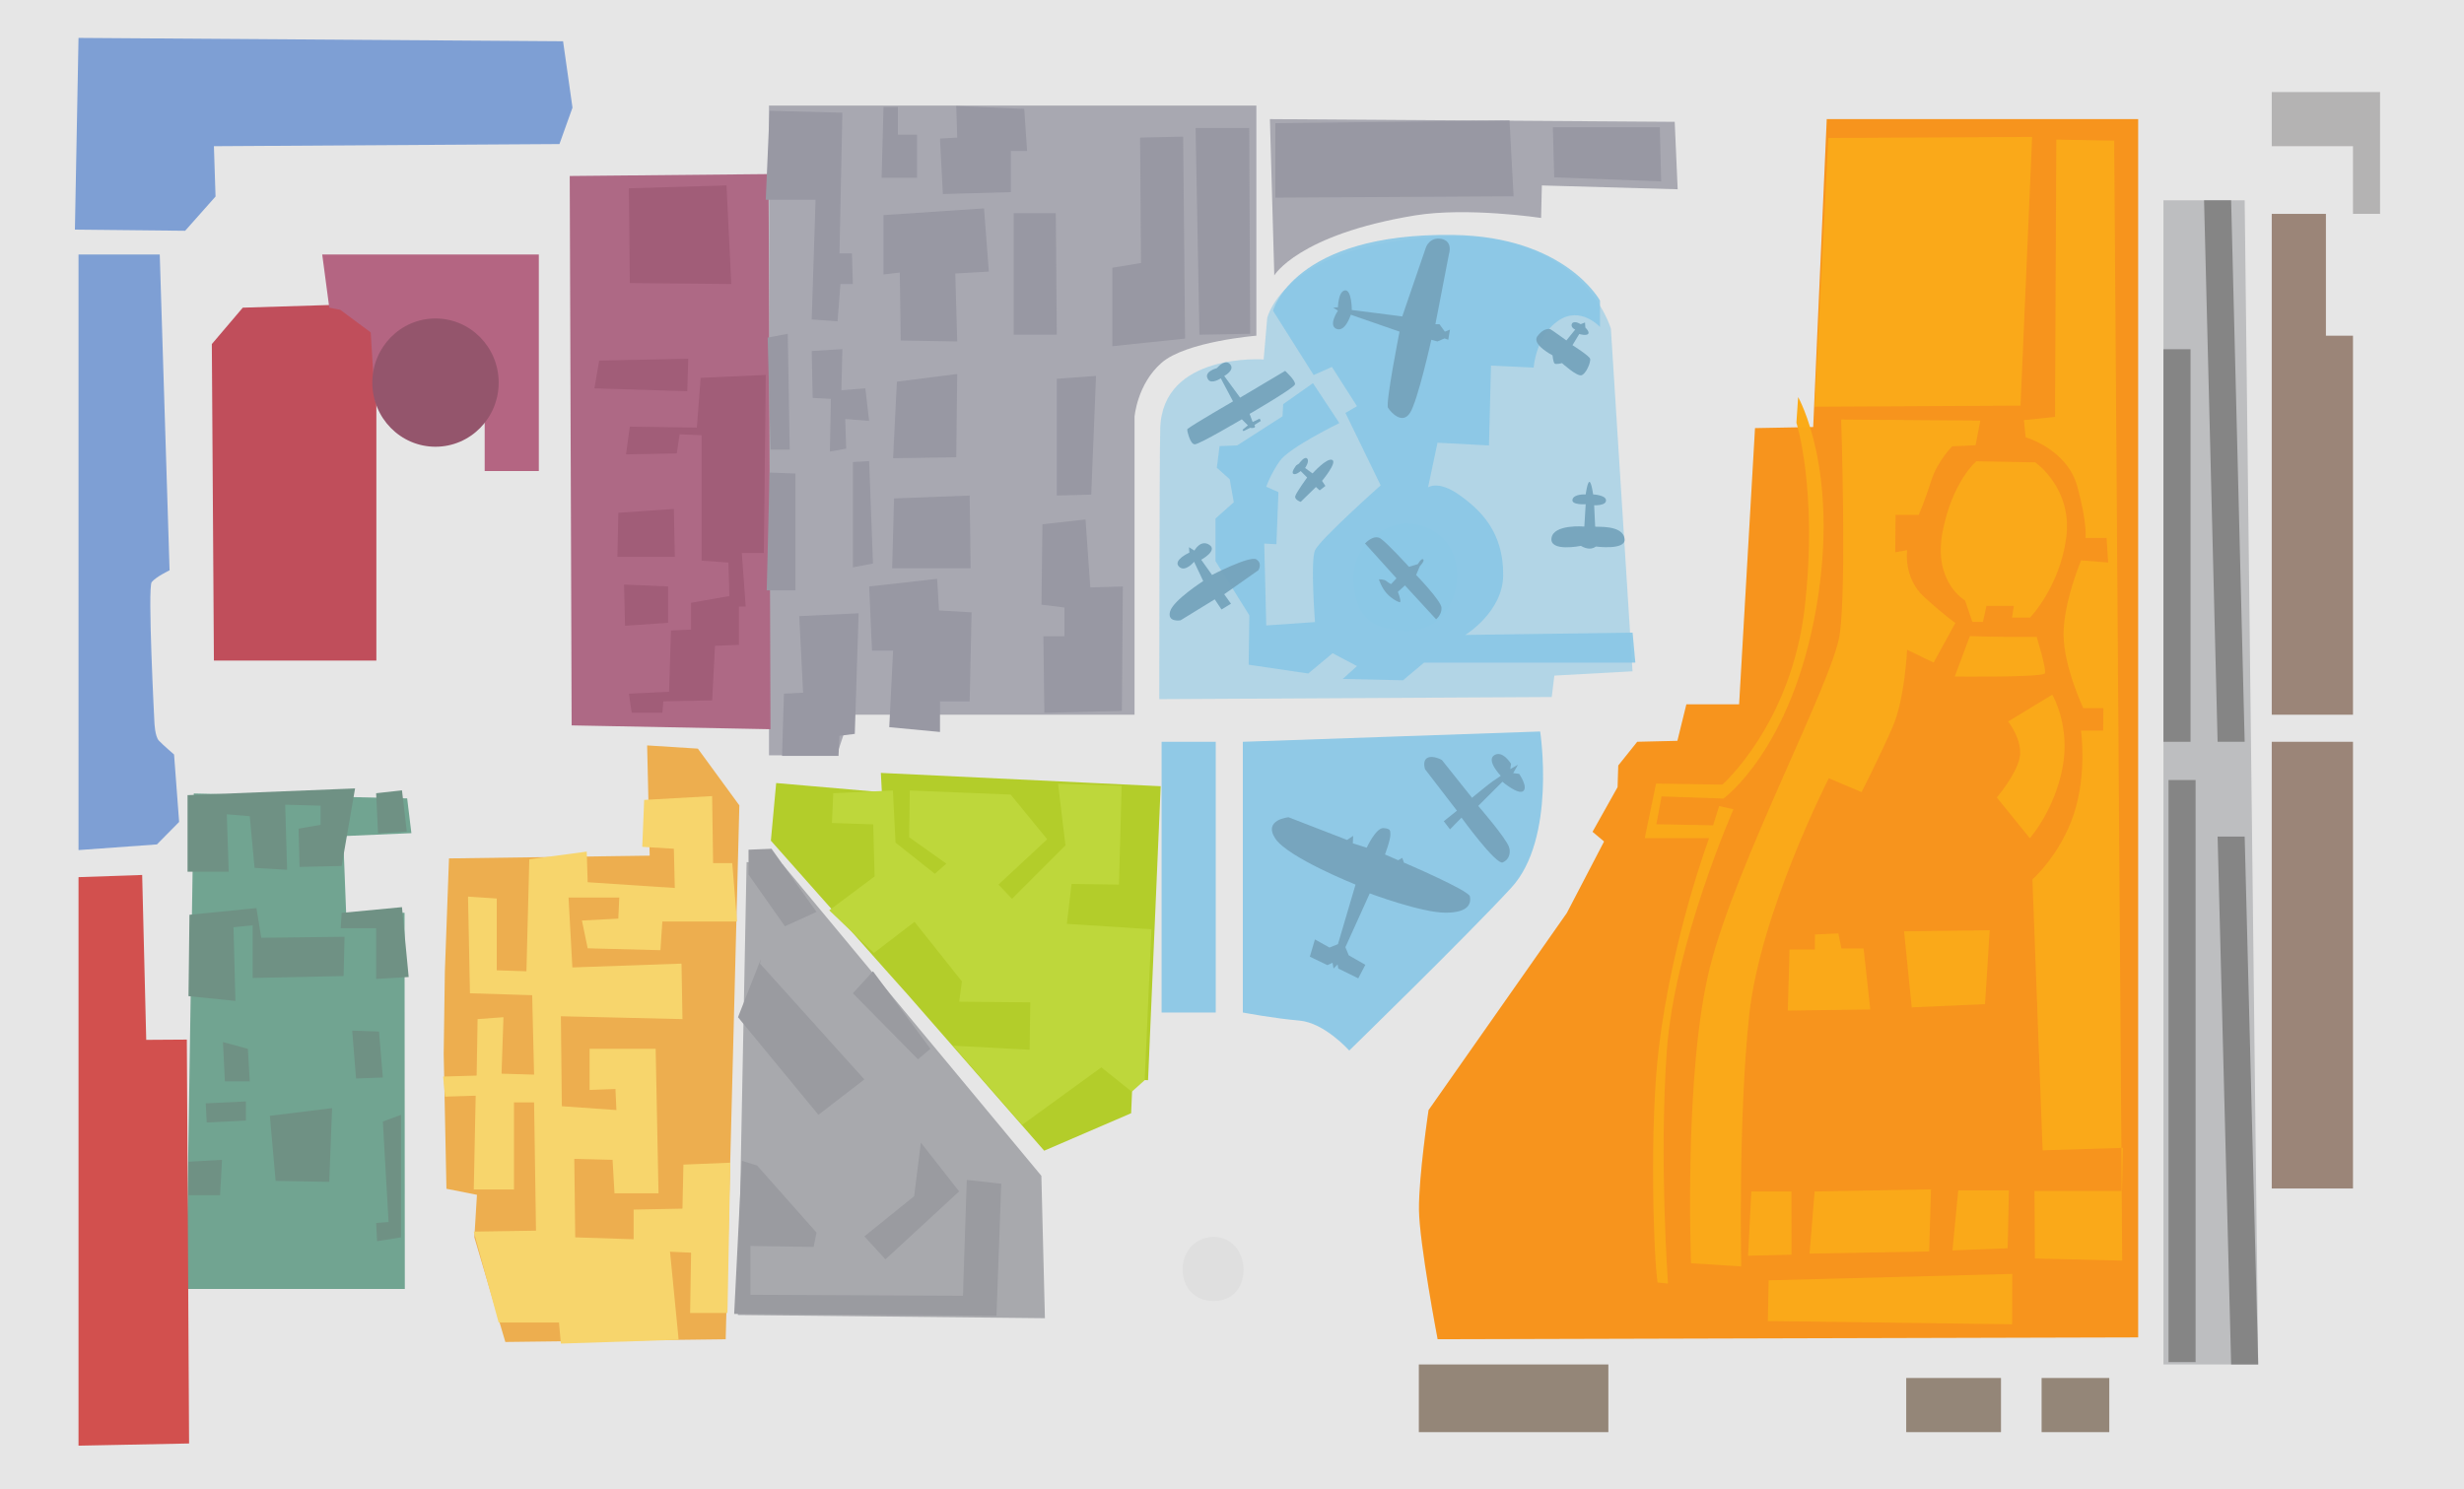 <?xml version="1.0" encoding="UTF-8" standalone="no"?>
<!-- Created with Inkscape (http://www.inkscape.org/) -->

<svg
   xmlns:dc="http://purl.org/dc/elements/1.1/"
   xmlns:cc="http://creativecommons.org/ns#"
   xmlns:rdf="http://www.w3.org/1999/02/22-rdf-syntax-ns#"
   xmlns:svg="http://www.w3.org/2000/svg"
   xmlns="http://www.w3.org/2000/svg"
   xmlns:sodipodi="http://sodipodi.sourceforge.net/DTD/sodipodi-0.dtd"
   xmlns:inkscape="http://www.inkscape.org/namespaces/inkscape"
   width="910"
   height="550"
   id="svg2"
   version="1.1"
   inkscape:version="0.48.3.1 r9886"
   sodipodi:docname="map.svg">
  <rect width="100%" height="100%" fill="#333333" stroke="none"/>
  <defs
     id="defs4" />
  <sodipodi:namedview
     id="base"
     pagecolor="#ffffff"
     bordercolor="#666666"
     borderopacity="1.0"
     inkscape:pageopacity="0.0"
     inkscape:pageshadow="2"
     inkscape:zoom="0.70710678"
     inkscape:cx="391.94131"
     inkscape:cy="238.09809"
     inkscape:document-units="px"
     inkscape:current-layer="layer2"
     showgrid="false"
     width="1200px"
     inkscape:window-width="1366"
     inkscape:window-height="744"
     inkscape:window-x="0"
     inkscape:window-y="24"
     inkscape:window-maximized="1"
     inkscape:snap-grids="true"
     inkscape:snap-to-guides="false"
     inkscape:snap-global="true"
     fit-margin-top="0"
     fit-margin-left="0"
     fit-margin-right="0"
     fit-margin-bottom="0">
    <inkscape:grid
       type="xygrid"
       id="grid3064"
       empspacing="5"
       visible="true"
       enabled="true"
       snapvisiblegridlinesonly="true"
       originx="-151px"
       originy="-524px" />
  </sodipodi:namedview>
  <g
     inkscape:groupmode="layer"
     id="layer2"
     inkscape:label="Map"
     style="display:inline"
     transform="translate(-151,-126)">
    <a
       id="drivingAmerica">
      <a
         id="a4185">
        <path
           style="fill:#f7941d;fill-opacity:0.1;stroke:none;opacity:0"
           d="m 935,620 -258.715,0.685 c 0,0 -6.768,-35.593 -6.887,-47.853 -0.119,-12.26 3.539,-36.779 3.539,-36.779 L 724,463.25 737.759,436.83 733.5,433.25 l 9.25,-16.5 0.25,-8 7,-8.75 14.836,-0.352 3.318,-13.481 19.48,0 5.871,-102.033 21.487,-0.395 L 820,170 l 115,0 z"
           id="path3044"
           inkscape:connector-curvature="0"
           sodipodi:nodetypes="ccsccccccccccccccc" />
      </a>
    </a>
    <rect
       style="fill:#ececec;fill-opacity:0.965;stroke:none"
       id="rect3908"
       width="910"
       height="550"
       x="151"
       y="126" />
    <path
       style="fill:#8fcae6;fill-opacity:0.6;stroke:none;display:inline"
       d="m 670.406,319.279 c 11,0.5 18.75,7.75 18.75,19.25 0,11.5 -8.044,21.561 -20.25,20.5 -11.5,-1 -16.75,-5 -18,-17 -1.402,-13.46 9.75,-22.25 19.5,-22.75 z"
       id="path3880"
       inkscape:connector-curvature="0"
       sodipodi:nodetypes="csssc" />
    <path
       style="fill:#8fcae6;fill-opacity:0.6;stroke:none"
       d="m 617.686,258.774 1.324,-15.317 c 0,0 6.094,-27.683 65.368,-30.056 51.459,-2.06 61.551,34.011 61.551,34.011 l 7.986,126.553 -28.867,1.582 -0.962,7.91 -144.95,0.791 c 0,0 0.058,-87.905 0.352,-99.863 0.696,-28.315 38.198,-25.61 38.198,-25.61 z"
       id="path3867"
       inkscape:connector-curvature="0"
       sodipodi:nodetypes="ccscccccsc" />
    <path
       style="fill:#8ac7e6;fill-opacity:0.909;stroke:none;display:inline"
       d="m 612.156,371.529 0.25,-18.25 -12.5,-20 0,-15.75 6.75,-6 -1.5,-8.5 -4.75,-4.25 1,-8 6.5,-0.25 16.75,-10.75 0.25,-4.5 11,-7.75 9.75,14.75 c 0,0 -18.5,9 -22,14 -3.5,5 -5,9.5 -5,9.5 l 4.5,2 -0.75,19.25 -4.5,-0.25 0.75,30.25 18,-1.25 c 0,0 -1.75,-22.5 0,-26.5 1.75,-4 24.25,-24 24.25,-24 l -13,-26.75 4.25,-2.5 -9.25,-14.5 -6.75,3 -15,-23.75 c 0,0 7.431,-28.799 66.5,-28 41.488,0.561 54.25,24.25 54.25,24.25 l 0,9.75 c 0,0 -7.25,-8 -15.5,-2.25 -8.25,5.75 -9,17.25 -9,17.25 l -15.75,-0.75 -0.75,29.5 -19,-1 -3.5,16.5 c 0,0 3.75,-2.75 11.5,2.75 7.75,5.5 16.416,13.608 16.25,29.75 -0.139,13.56 -14,22 -14,22 l 61.789,-0.854 1.018,11.086 -78.056,0.018 -7.75,6.5 -22.25,-0.5 5.25,-4.75 -9,-4.75 -9,7.5 z"
       id="path3878"
       inkscape:connector-curvature="0"
       sodipodi:nodetypes="cccccccccccccsccccccsccccccsccscccccsscccccccccc" />
    <a
       id="a4194"
       transform="translate(5.657,2.9246917e-6)">
      <a
         id="a4196">
        <path
           sodipodi:nodetypes="ccsccccccccccccccc"
           inkscape:connector-curvature="0"
           id="path4198"
           d="m 935,620 -258.715,0.685 c 0,0 -6.768,-35.593 -6.887,-47.853 -0.119,-12.26 3.539,-36.779 3.539,-36.779 L 724,463.25 737.759,436.83 733.5,433.25 l 9.25,-16.5 0.25,-8 7,-8.75 14.836,-0.352 3.318,-13.481 19.48,0 5.871,-102.033 21.487,-0.395 L 820,170 l 115,0 z"
           style="fill:#f7941d;fill-opacity:1;stroke:none" />
      </a>
    </a>
    <path
       style="fill:#fbab18;fill-opacity:1;stroke:none"
       d="m 763.177,599.725 c -1.429,-8.701 -3.08,-57.354 0.454,-86.61 4.967,-41.13 18.577,-77.514 18.577,-77.514 l -23.766,0 4.178,-20.169 24.486,0.395 c 0,0 25.57,-22.542 30.443,-65.649 4.873,-43.107 -3.099,-68.022 -3.099,-68.022 l 0.637,-9.491 c 0,0 15.432,26.85 6.747,77.514 -9.016,52.599 -34.327,70.791 -34.327,70.791 l -22.868,-0.791 -1.924,10.282 20.979,0.395 2.231,-7.119 5.277,1.186 c 0,0 -21.79,49.435 -24.632,89.378 -2.842,39.943 0.444,85.819 0.444,85.819 z"
       id="path3814"
       inkscape:connector-curvature="0"
       sodipodi:nodetypes="csccccsccsccccccscc" />
    <path
       style="fill:#fbab18;fill-opacity:1;stroke:none"
       d="m 826.247,176.959 -5.069,99.265 76.031,-0.395 4.29,-99.265 z"
       id="path3816"
       inkscape:connector-curvature="0" />
    <path
       style="fill:#fbab18;fill-opacity:1;stroke:none"
       d="M 910.433,177.571 909.958,280 l -11.475,1.186 0.614,6.328 c 0,0 15.325,4.35 19.104,18.192 3.779,13.842 3.012,18.983 3.012,18.983 l 7.792,0 0.591,9.096 -10.012,-0.791 c 0,0 -6.646,15.819 -6.468,27.683 0.178,11.864 7.286,26.892 7.286,26.892 l 7.402,0 -0.07,8.305 -8.182,0 c 0,0 2.315,15.819 -2.654,30.847 -4.969,15.028 -15.287,24.124 -15.287,24.124 L 905.386,550.902 935,550 l -0.298,15.93 -32.337,0 0.179,24.915 32.219,0.791 -2.961,-413.67 z"
       id="path3818"
       inkscape:connector-curvature="0"
       sodipodi:nodetypes="ccccsccccsccccsccccccccc" />
    <path
       style="fill:#fbab18;fill-opacity:1;stroke:none"
       d="m 830.989,280.97 51.368,0.395 -1.747,9.096 -8.63,0.395 c 0,0 -5.501,5.537 -7.732,12.655 -2.231,7.119 -4.615,12.655 -4.615,12.655 l -8.571,0 -0.117,13.842 4.404,-0.791 c 0,0 -1.534,10.282 6.365,17.401 7.899,7.119 11.441,9.491 11.441,9.491 l -8.027,14.633 -9.811,-4.746 c 0,0 -0.766,18.192 -5.476,28.87 -4.71,10.678 -11.332,23.729 -11.332,23.729 l -12.09,-5.141 c 0,0 -25.297,49.435 -29.402,87.401 -4.106,37.966 -2.956,92.937 -2.956,92.937 l -18.524,-1.186 c 0,0 -2.745,-70.395 6.933,-109.152 9.678,-38.757 45.363,-105.593 47.958,-122.994 2.596,-17.401 0.56,-79.491 0.56,-79.491 z"
       id="path3820"
       inkscape:connector-curvature="0" />
    <path
       style="fill:#fbab18;fill-opacity:1;stroke:none"
       d="m 880.895,296.393 21.759,0.395 c 0,0 13.778,9.491 11.454,27.683 -2.324,18.192 -13.386,29.661 -13.386,29.661 l -6.623,0 0.649,-4.35 -10.13,0 -1.275,5.932 -3.896,0 -2.716,-7.91 c 0,0 -11.854,-6.723 -8.302,-25.311 3.552,-18.587 12.465,-26.102 12.465,-26.102 z"
       id="path3822"
       inkscape:connector-curvature="0" />
    <path
       style="fill:#fbab18;fill-opacity:1;stroke:none"
       d="m 903.166,361.252 c 0,0 3.684,11.864 3.059,13.446 -0.626,1.582 -33.293,1.186 -33.293,1.186 l 5.588,-14.929 c 0.476,0.064 14.563,0.454 24.647,0.297 z"
       id="path3824"
       inkscape:connector-curvature="0"
       sodipodi:nodetypes="csccc" />
    <path
       style="fill:#fbab18;fill-opacity:1;stroke:none"
       d="m 892.661,392.494 16.28,-9.887 c 0,0 6.86,11.469 3.721,27.288 -3.139,15.819 -12.017,25.706 -12.017,25.706 l -12.173,-15.028 c 0,0 7.083,-8.305 8.417,-14.633 1.334,-6.328 -4.228,-13.446 -4.228,-13.446 z"
       id="path3826"
       inkscape:connector-curvature="0" />
    <path
       style="fill:#fbab18;fill-opacity:1;stroke:none"
       d="m 811.914,476.731 9.35,0 0.047,-5.537 8.63,-0.395 1.122,5.537 8.182,0 2.481,22.542 -30.448,0.395 z"
       id="path3828"
       inkscape:connector-curvature="0" />
    <path
       style="fill:#fbab18;fill-opacity:1;stroke:none"
       d="m 854.215,470.008 31.617,-0.395 -1.733,27.288 -27.059,1.186 z"
       id="path3830"
       inkscape:connector-curvature="0" />
    <path
       style="fill:#fbab18;fill-opacity:1;stroke:none"
       d="m 797.801,566.109 14.805,0 0.025,23.333 -16.033,0.395 z"
       id="path3832"
       inkscape:connector-curvature="0" />
    <path
       style="fill:#fbab18;fill-opacity:1;stroke:none"
       d="m 821.177,566.109 -1.864,22.938 44.143,-0.791 0.695,-22.938 z"
       id="path3834"
       inkscape:connector-curvature="0" />
    <path
       style="fill:#fbab18;fill-opacity:1;stroke:none"
       d="m 874.222,565.714 -2.135,22.147 20.377,-0.791 0.459,-21.356 z"
       id="path3836"
       inkscape:connector-curvature="0" />
    <path
       style="fill:#fbab18;fill-opacity:1;stroke:none"
       d="m 804.203,598.934 -0.294,15.028 90.211,1.186 0.046,-18.587 z"
       id="path3838"
       inkscape:connector-curvature="0" />
    <path
       style="fill:#bdbec0;fill-opacity:1;stroke:none"
       d="m 950,200 30,0 5,430 -35,0 z"
       id="path3840"
       inkscape:connector-curvature="0"
       sodipodi:nodetypes="ccccc" />
    <path
       style="fill:#9b8578;fill-opacity:1;stroke:none"
       d="m 990,205 20,0 0,45 10,0 0,140 -30,0 z"
       id="path3861"
       inkscape:connector-curvature="0"
       sodipodi:nodetypes="ccccccc" />
    <path
       style="fill:#9b8578;fill-opacity:1;stroke:none"
       d="m 990,400 30,0 0,165 -30,0 z"
       id="path3863"
       inkscape:connector-curvature="0"
       sodipodi:nodetypes="ccccc" />
    <path
       style="fill:#b4b3b3;fill-opacity:1;stroke:none"
       d="m 990,160 40,0 0,45 -10,0 0,-25 -30,0 z"
       id="path3865"
       inkscape:connector-curvature="0"
       sodipodi:nodetypes="ccccccc" />
    <path
       style="fill:#90c9e6;fill-opacity:1;stroke:none"
       d="m 580,400 20,0 0,100 -20,0 z"
       id="path3869"
       inkscape:connector-curvature="0"
       sodipodi:nodetypes="ccccc" />
    <path
       style="fill:#90c9e6;fill-opacity:1;stroke:none"
       d="m 610,400 109.808,-3.805 c 0,0 6.1,39.548 -10.684,57.74 -16.783,18.192 -59.828,60.113 -59.828,60.113 0,0 -9.113,-10.282 -18.445,-11.073 C 621.518,502.183 610,500 610,500 z"
       id="path3871"
       inkscape:connector-curvature="0"
       sodipodi:nodetypes="ccscscc" />
    <path
       style="fill:#a8a8b1;fill-opacity:1;stroke:none"
       d="m 435,165 180,0 0,85 c 0,0 -25.926,2.09 -35,10 -9.074,7.91 -10,20 -10,20 l 0,110 -60,0 -45,0 -5,15 -25,0 z"
       id="path3873"
       inkscape:connector-curvature="0"
       sodipodi:nodetypes="cccsccccccc" />
    <path
       style="fill:#a8a8b1;fill-opacity:1;stroke:none"
       d="m 620,170 149.5,1 1.095,24.917 -50.159,-1.415 -0.277,12 c 0,0 -27.296,-4.096 -46.597,-0.927 -43.067,7.071 -51.939,22.147 -51.939,22.147 z"
       id="path3875"
       inkscape:connector-curvature="0"
       sodipodi:nodetypes="cccccscc" />
    <path
       style="fill:#b3cd2a;fill-opacity:1;stroke:none"
       d="M 579.663,416.412 575,525 l -5.722,-0.206 -0.532,12.41 -32.111,13.841 -50.229,-57.451 -8.641,-9.674 -42.067,-47.394 1.961,-21.285 39.031,3.386 -0.373,-7.132 z"
       id="path3877"
       inkscape:connector-curvature="0"
       sodipodi:nodetypes="cccccccccccc" />
    <path
       style="fill:#a8a9ad;fill-opacity:1;stroke:none"
       d="m 426.734,444.443 -3.234,167.287 113.404,1.186 -1.311,-52.599 L 440,445.234 z"
       id="path3879"
       inkscape:connector-curvature="0" />
    <path
       style="fill:#edae4f;fill-opacity:1;stroke:none"
       d="m 390,401.336 0.939,40.722 -74.117,1.019 -1.527,41.837 -0.434,30.364 1.021,49.829 11.267,2.222 -0.961,15.711 11.447,38.656 81.377,-1.001 5.046,-197.212 -15.328,-20.96 z"
       id="path3881"
       inkscape:connector-curvature="0"
       sodipodi:nodetypes="ccccccccccccc" />
    <path
       style="fill:#71a491;fill-opacity:1;stroke:none"
       d="m 222.575,419.092 78.8,1.81 1.558,12.841 -25.198,1.09 1.129,29.124 21.546,-0.811 0.096,138.975 -80.759,0 z"
       id="path3885"
       inkscape:connector-curvature="0"
       sodipodi:nodetypes="ccccccccc" />
    <path
       style="fill:#d2504e;fill-opacity:1;stroke:none"
       d="m 180,450 23.506,-0.811 1.499,60.904 L 220,510 220.831,659.188 180,660 z"
       id="path3887"
       inkscape:connector-curvature="0"
       sodipodi:nodetypes="ccccccc" />
    <path
       style="fill:#7e9fd4;fill-opacity:1;stroke:none"
       d="m 180,220 30,0 3.627,116.666 c 0,0 -5.016,2.373 -6.599,4.35 -1.583,1.977 0.998,51.808 0.998,51.808 0,0 0.17,5.141 1.631,6.723 1.461,1.582 5.625,5.141 5.625,5.141 l 1.875,24.915 -8.206,8.305 L 180,440 z"
       id="path3889"
       inkscape:connector-curvature="0"
       sodipodi:nodetypes="cccscsccccc" />
    <path
       style="fill:#7e9fd4;fill-opacity:1;stroke:none"
       d="m 180,140 178.956,1.243 3.476,24.52 -4.818,13.446 L 230,180 l 0.605,18.587 -11.226,12.655 -40.714,-0.418 z"
       id="path3891"
       inkscape:connector-curvature="0"
       sodipodi:nodetypes="ccccccccc" />
    <path
       sodipodi:nodetypes="ccccccc"
       style="fill:#c04e5b;fill-opacity:1;stroke:none"
       d="m 230,370 -0.767,-116.91 11.432,-13.446 36.249,-1.112 L 290,250 l 0,120 z"
       id="path3893"
       inkscape:connector-curvature="0" />
    <path
       sodipodi:nodetypes="cccccccccc"
       style="fill:#b46582;fill-opacity:1;stroke:none"
       d="m 270,220 80,0 0,80 -20,0 0,-20 -40.521,-5.852 -1.574,-25.371 -11.243,-8.342 -4.049,-0.791 z"
       id="path3895"
       inkscape:connector-curvature="0" />
    <a
       transform="translate(5.657,2.9246917e-6)"
       id="a4200"
       style="opacity:0.1">
      <a
         id="a4202">
        <path
           style="fill:#f7941d;fill-opacity:1;stroke:none"
           d="m 935,620 -258.715,0.685 c 0,0 -6.768,-35.593 -6.887,-47.853 -0.119,-12.26 3.539,-36.779 3.539,-36.779 L 724,463.25 737.759,436.83 733.5,433.25 l 9.25,-16.5 0.25,-8 7,-8.75 14.836,-0.352 3.318,-13.481 19.48,0 5.871,-102.033 21.487,-0.395 L 820,170 l 115,0 z"
           id="path4204"
           inkscape:connector-curvature="0"
           sodipodi:nodetypes="ccsccccccccccccccc" />
      </a>
    </a>
    <path
       style="fill:#ae6985;fill-opacity:1;stroke:none"
       d="m 361.414,191.009 73.435,-0.707 0.707,205.054 -73.435,-1.414 z"
       id="path3897"
       inkscape:connector-curvature="0"
       sodipodi:nodetypes="ccccc" />
    <path
       style="fill:#dfdfdf;fill-opacity:1;stroke:none"
       d="m 599.006,582.86 c 14.415,0 15.435,23.382 0.621,23.729 -15.638,0.365 -15.834,-22.938 -0.621,-23.729 z"
       id="path3899"
       inkscape:connector-curvature="0"
       sodipodi:nodetypes="csc" />
    <path
       style="fill:#948678;fill-opacity:1;stroke:none"
       d="m 675,630 0,25 70,0 0,-25 z"
       id="path3901"
       inkscape:connector-curvature="0"
       sodipodi:nodetypes="ccccc" />
    <path
       style="fill:#948678;fill-opacity:1;stroke:none"
       d="m 855,635 0,20 35,0 0,-20 z"
       id="path3903"
       inkscape:connector-curvature="0"
       sodipodi:nodetypes="ccccc" />
    <path
       style="fill:#948678;fill-opacity:1;stroke:none"
       d="m 905,635 0,20 25,0 0,-20 z"
       id="path3905"
       inkscape:connector-curvature="0"
       sodipodi:nodetypes="ccccc" />
    <path
       style="fill:#858585;fill-opacity:1;stroke:none"
       d="m 965,200 10,0 5,200 -10,0 z"
       id="path3066"
       inkscape:connector-curvature="0"
       sodipodi:nodetypes="ccccc" />
    <path
       style="fill:#858585;fill-opacity:1;stroke:none"
       d="m 950,255 10,0 0,145 -10,0 z"
       id="path3068"
       inkscape:connector-curvature="0" />
    <path
       style="fill:#858585;fill-opacity:1;stroke:none"
       d="m 951.875,414.125 10,0 0,215 -10,0 z"
       id="path3070"
       inkscape:connector-curvature="0" />
    <path
       style="fill:#858585;fill-opacity:1;stroke:none"
       d="m 970,435 10,0 5,195 -10,0 z"
       id="path3072"
       inkscape:connector-curvature="0" />
    <path
       style="fill:#76a5bd;fill-opacity:0.965;stroke:none"
       d="m 589.5,284.5 c 2.375,-1.875 16.875,-10.25 16.875,-10.25 l -4.5,-8.5 c 0,0 -3.382,2.239 -4.625,0.5 -2.096,-2.934 3.125,-4.25 3.125,-4.25 L 601,261.375 c 0,0 2.625,-2.875 4.375,-0.75 1.75,2.125 -2.25,4.25 -2.25,4.25 l 5.875,8 16.625,-9.875 c 0,0 4,3.625 3.625,5 -0.375,1.375 -16.75,10.875 -16.75,10.875 l 1.125,3 2.625,-1.25 0.375,0.875 -2.375,1.5 c 0,0 0.625,0.75 -0.125,1 -0.75,0.25 -1.375,0 -1.375,0 l -2.5,1.25 -0.375,-0.5 2,-1.625 -2.25,-2.25 c 0,0 -15.625,9.25 -17.375,9.25 -1.75,0 -2.75,-5 -2.75,-5 z"
       id="path3864"
       inkscape:connector-curvature="0"
       sodipodi:nodetypes="cccsccscccscccccscccccscc" />
    <path
       style="fill:#76a5bd;fill-opacity:0.965;stroke:none"
       d="m 637,305.875 -5.625,5.5 c 0,0 -2.375,-0.75 -2,-2.125 0.375,-1.375 4.375,-6.875 4.375,-6.875 L 631.375,300 c 0,0 -1.875,1.625 -2.75,1 -0.875,-0.625 1.125,-3.125 1.125,-3.125 l 1,-0.625 c 0,0 2,-2.875 3,-1.875 1,1 -0.75,3.5 -0.75,3.5 l 2.75,2 c 0,0 5.25,-5.875 7.25,-5 2,0.875 -3.75,7.75 -3.75,7.75 l 1.25,1.875 -2.125,1.625 z"
       id="path3866"
       inkscape:connector-curvature="0" />
    <path
       style="fill:#76a5bd;fill-opacity:0.965;stroke:none"
       d="m 598.625,338.375 c 0,0 14,-7.25 16.375,-5.75 2.375,1.5 0.75,4 0.75,4 l -12.625,8.875 2.5,3.5 -3.5,2.125 -2.5,-3.75 -12.625,7.75 c 0,0 -5,0.875 -3.875,-3.25 1.125,-4.125 12.25,-11.25 12.25,-11.25 L 592,333.5 c 0,0 -3.375,4.125 -5.625,1.75 -2.25,-2.375 3.875,-5.125 3.875,-5.125 l -0.125,-2 2,1.25 c 0,0 2.25,-4.25 5.5,-2.125 3.25,2.125 -3,5.5 -3,5.5 z"
       id="path3868"
       inkscape:connector-curvature="0" />
    <path
       style="fill:#76a5bd;fill-opacity:0.965;stroke:none"
       d="m 681.125,245.75 5,-25.875 c 0,0 1.625,-4.75 -2.75,-5.625 -4.375,-0.875 -5.75,3.125 -5.75,3.125 l -8.75,25.5 -18.625,-2.375 c 0,0 0,-7.5 -2.5,-7.25 -2.5,0.25 -2.625,6.25 -2.625,6.25 l -1.75,0.125 1.75,1.125 c 0,0 -3.75,5.5 -0.5,6.75 3.25,1.25 5.25,-5.25 5.25,-5.25 l 18,6.25 c 0,0 -5.25,26.5 -4.25,28.125 1,1.625 5.25,6.375 8.125,1.875 2.875,-4.5 7.875,-27 7.875,-27 l 2.25,0.625 2.625,-1.125 1.375,0.5 0.625,-3.75 -1.875,0.75 -2,-2.75 z"
       id="path3872"
       inkscape:connector-curvature="0" />
    <path
       style="fill:#76a5bd;fill-opacity:0.965;stroke:none"
       d="m 655.75,439.125 c 0,0 3.454,-7.516 6.25,-7.25 2.625,0.25 2.422,0.926 2.5,2.25 0.113,1.919 -2,7.5 -2,7.5 l 4.875,2.125 1.5,-0.875 0.625,1.75 c 0,0 24,10.25 24.375,12.5 0.375,2.25 0,6 -9,6 -9,0 -28,-7.125 -28,-7.125 l -9,19.875 1.25,3 6.125,3.5 -2.625,5 -7.375,-3.625 -0.25,-1.5 -1.5,1.5 -0.375,-2.125 -1.875,0.875 -6.5,-3.125 1.875,-6.375 5.375,3 3.125,-1.25 6.5,-22 c 0,0 -25,-10 -29.625,-17 -4.625,-7 4.875,-7.875 4.875,-7.875 l 21.625,8.375 2.25,-1.5 -0.125,2.75 z"
       id="path3874"
       inkscape:connector-curvature="0"
       sodipodi:nodetypes="cssccccsscccccccccccccccsccccc" />
    <path
       style="fill:#76a5bd;fill-opacity:0.965;stroke:none"
       d="m 684.214,429.342 4.861,-3.889 -11.756,-15.291 c 0,0 -1.149,-3.182 0.884,-4.243 2.033,-1.061 5.303,0.795 5.303,0.795 l 11.137,13.965 c 0,0 6.983,-5.745 7.778,-6.187 0.795,-0.442 2.828,-1.945 2.828,-1.945 0,0 -5.48,-5.657 -2.386,-7.601 3.094,-1.945 6.187,3.182 6.187,3.182 l -0.265,1.945 2.828,-1.591 -1.768,3.094 2.21,0.265 c 0,0 3.359,4.861 1.503,6.364 -1.856,1.503 -7.69,-3.447 -7.69,-3.447 l -8.927,8.927 c 0,0 10.435,12.076 11.402,15.291 0.579,1.923 0.177,4.419 -2.298,5.568 -2.475,1.149 -15.291,-16.529 -15.291,-16.529 l -4.243,4.331 z"
       id="path3876"
       inkscape:connector-curvature="0"
       sodipodi:nodetypes="cccsccscscccccsccssccc" />
    <path
       style="fill:#76a5bd;fill-opacity:0.965;stroke:none"
       d="m 731.625,245.375 c 1.125,-1 3.125,0.375 3.125,0.375 l 1.625,-0.625 0.125,1.875 c 0,0 1.75,1.625 1,2.375 -0.75,0.75 -3.25,0 -3.25,0 l -2.5,4.125 c 0,0 6.125,3.875 6.5,5 0.375,1.125 -1.5,5.75 -3.25,6.125 -1.75,0.375 -7.125,-4.5 -7.125,-4.5 0,0 -2.25,0.625 -2.75,0.125 -0.5,-0.5 -0.75,-3 -0.75,-3 0,0 -7.75,-4 -5.625,-7 2.125,-3 4.375,-2.875 4.875,-2.625 0.5,0.25 5.875,4.125 5.875,4.125 l 3.25,-4 c 0,0 -2,-0.875 -1.125,-2.375 z"
       id="path3904"
       inkscape:connector-curvature="0" />
    <path
       style="fill:#76a5bd;fill-opacity:0.965;stroke:none"
       d="m 736.125,320.5 c 0,0 -11.375,-1 -12.125,4.25 -0.75,5.25 10.875,2.875 10.875,2.875 0,0 1.25,0.875 2.875,1 1.625,0.125 2.625,-0.75 2.625,-0.75 0,0 10.906,1.446 10.625,-2.625 -0.391,-5.675 -10.859,-4.423 -10.875,-4.75 l -0.375,-7.875 c 0,0 4.5,0.25 4.375,-1.875 -0.112,-1.909 -4.75,-2.125 -4.75,-2.125 0,0 -0.625,-4.625 -1.375,-4.625 -0.75,0 -1.375,4.625 -1.375,4.625 0,0 -4.375,-0.25 -4.875,1.875 -0.5,2.125 4.875,1.75 4.875,1.75 z"
       id="path3906"
       inkscape:connector-curvature="0"
       sodipodi:nodetypes="cscscsccscscscc" />
    <path
       style="fill:#76a5bd;fill-opacity:0.965;stroke:none"
       d="m 655.125,326.75 c 0,0 3.25,-3.625 5.875,-1.75 2.625,1.875 10.375,10.375 10.375,10.375 l 3.25,-1 c 0,0 1.375,-2.375 2,-1.75 0.625,0.625 -1.25,2.5 -1.25,2.5 l -1.375,3.25 c 0,0 9.25,9.5 9.375,12.125 0.125,2.625 -2,4.25 -2,4.25 l -11.5,-12.5 -2.625,2.375 c 0,0 1.25,3 0.875,3.75 -0.188,0.375 -3.156,-1.094 -5.078,-3.281 C 661.125,342.906 660.25,340 660.25,340 c 0,0 1.875,-0.125 2.75,0.625 0.875,0.75 1.75,1.125 1.75,1.125 l 2,-2.125 z"
       id="path3870"
       inkscape:connector-curvature="0"
       sodipodi:nodetypes="csccsccscccsscsccc" />
    <path
       style="fill:#9898a3;fill-opacity:1;stroke:none"
       d="m 435.224,166.917 26.87,0.707 -1.061,51.972 4.596,0 0.354,11.314 -4.596,0 -1.061,13.789 -9.546,-0.707 1.414,-44.194 -18.385,0 z"
       id="path3910"
       inkscape:connector-curvature="0" />
    <path
       style="fill:#9898a3;fill-opacity:1;stroke:none"
       d="m 477.297,165.503 5.303,0 0,10.253 7.071,0 0,15.91 -13.081,0 z"
       id="path3912"
       inkscape:connector-curvature="0" />
    <path
       style="fill:#9898a3;fill-opacity:1;stroke:none"
       d="m 504.167,165.149 0.354,11.667 -6.364,0.354 1.061,20.506 25.102,-0.707 0,-15.203 6.01,0 -1.061,-15.556 z"
       id="path3914"
       inkscape:connector-curvature="0" />
    <path
       style="fill:#9898a3;fill-opacity:1;stroke:none"
       d="m 572.049,176.816 0.354,46.316 -10.607,1.768 0,28.991 26.87,-2.828 -0.707,-74.6 z"
       id="path3916"
       inkscape:connector-curvature="0" />
    <path
       style="fill:#9898a3;fill-opacity:1;stroke:none"
       d="m 592.555,173.281 1.414,76.368 18.738,-0.354 -0.354,-76.014 z"
       id="path3918"
       inkscape:connector-curvature="0" />
    <path
       style="fill:#9898a3;fill-opacity:1;stroke:none"
       d="m 477.297,205.454 0,21.92 6.01,-0.707 0.354,25.102 20.86,0.354 -0.707,-25.102 12.374,-0.707 -1.768,-23.335 z"
       id="path3920"
       inkscape:connector-curvature="0" />
    <path
       style="fill:#9898a3;fill-opacity:1;stroke:none"
       d="m 525.38,204.747 0,44.901 15.91,0 -0.354,-44.901 z"
       id="path3922"
       inkscape:connector-curvature="0" />
    <path
       style="fill:#9898a3;fill-opacity:1;stroke:none"
       d="m 434.517,250.709 1.061,41.366 7.071,0 -0.707,-42.78 z"
       id="path3924"
       inkscape:connector-curvature="0" />
    <path
       style="fill:#9898a3;fill-opacity:1;stroke:none"
       d="m 450.781,255.659 0.354,17.324 6.718,0.354 -0.354,19.445 6.01,-1.061 -0.354,-10.96 8.839,0.707 -1.414,-12.021 -8.839,0.707 0.354,-15.203 z"
       id="path3926"
       inkscape:connector-curvature="0" />
    <path
       style="fill:#9898a3;fill-opacity:1;stroke:none"
       d="m 482.247,266.973 -1.414,28.284 23.335,-0.354 0.354,-30.759 z"
       id="path3928"
       inkscape:connector-curvature="0" />
    <path
       style="fill:#9898a3;fill-opacity:1;stroke:none"
       d="m 541.29,265.912 0,43.134 12.728,-0.354 1.768,-43.841 z"
       id="path3930"
       inkscape:connector-curvature="0" />
    <path
       style="fill:#9898a3;fill-opacity:1;stroke:none"
       d="m 465.983,296.671 0,38.891 7.425,-1.414 -1.414,-37.83 z"
       id="path3932"
       inkscape:connector-curvature="0" />
    <path
       style="fill:#9898a3;fill-opacity:1;stroke:none"
       d="m 481.186,310.106 -0.707,25.809 28.991,0 -0.354,-26.87 z"
       id="path3934"
       inkscape:connector-curvature="0" />
    <path
       style="fill:#9898a3;fill-opacity:1;stroke:none"
       d="m 471.994,342.633 1.061,23.688 7.778,0 -1.414,28.284 18.738,1.768 0,-11.314 10.96,0 0.707,-32.88 -12.021,-0.707 -0.707,-11.667 z"
       id="path3936"
       inkscape:connector-curvature="0" />
    <path
       style="fill:#9898a3;fill-opacity:1;stroke:none"
       d="m 535.987,319.652 -0.354,29.698 8.485,1.061 0,10.607 -7.778,0 0.354,28.284 28.638,-0.707 0.354,-45.962 -12.021,0.354 -1.768,-25.102 z"
       id="path3938"
       inkscape:connector-curvature="0" />
    <path
       style="fill:#9898a3;fill-opacity:1;stroke:none"
       d="m 446.184,353.593 21.92,-1.061 -1.414,44.548 -5.657,0.707 -0.354,7.425 -20.86,0 0.707,-22.981 7.071,-0.354 z"
       id="path3940"
       inkscape:connector-curvature="0" />
    <path
       style="fill:#9898a3;fill-opacity:1;stroke:none"
       d="m 435.224,300.56 9.546,0.354 0,43.134 -10.607,0 z"
       id="path3942"
       inkscape:connector-curvature="0"
       sodipodi:nodetypes="ccccc" />
    <path
       style="fill:#9898a3;fill-opacity:1;stroke:none"
       d="m 622,171.5 0,27.5 88,-0.5 -1.5,-28 z"
       id="path3944"
       inkscape:connector-curvature="0" />
    <path
       style="fill:#9898a3;fill-opacity:1;stroke:none"
       d="m 724.5,173 0.5,18.5 39.5,1.5 -0.5,-20 z"
       id="path3946"
       inkscape:connector-curvature="0"
       sodipodi:nodetypes="ccccc" />
    <path
       style="fill:#9a9ba0;fill-opacity:1;stroke:none"
       d="m 431.689,481.933 38.537,42.78 -16.971,13.081 -29.698,-36.062 8.485,-21.567 z"
       id="path3950"
       inkscape:connector-curvature="0" />
    <path
       style="fill:#9a9ba0;fill-opacity:1;stroke:none"
       d="m 430.628,556.533 21.92,24.749 -1.061,5.303 -23.335,-0.354 0,18.031 78.489,0.354 1.414,-42.78 12.728,1.414 -1.768,48.79 -96.874,-0.707 2.828,-56.569 z"
       id="path3952"
       inkscape:connector-curvature="0" />
    <path
       style="fill:#9a9ba0;fill-opacity:1;stroke:none"
       d="m 473.408,484.761 -7.425,8.132 24.042,24.395 4.596,-3.889 z"
       id="path3954"
       inkscape:connector-curvature="0" />
    <path
       style="fill:#9a9ba0;fill-opacity:1;stroke:none"
       d="m 491.086,548.048 14.142,18.031 -27.224,25.102 -7.778,-8.485 18.385,-14.849 z"
       id="path3956"
       inkscape:connector-curvature="0" />
    <path
       style="fill:#9a9ba0;fill-opacity:1;stroke:none"
       d="m 435.931,439.507 16.617,23.335 -11.667,5.303 -13.435,-19.092 0,-9.192 z"
       id="path3958"
       inkscape:connector-curvature="0"
       sodipodi:nodetypes="cccccc" />
    <path
       style="fill:#f7d56c;fill-opacity:1;stroke:none"
       d="m 346.482,443.396 -1.061,41.366 -10.96,-0.354 0,-26.517 -10.607,-0.707 0.707,35.709 22.981,0.707 0.707,29.345 -12.021,-0.354 0.707,-20.86 -9.546,0.707 -0.354,20.86 -12.374,0.354 0.707,7.425 11.314,-0.354 -0.707,34.648 14.849,0 0,-32.173 7.425,0 0.707,47.376 -22.981,0.354 9.192,33.588 22.274,0 0.707,7.778 43.487,-1.414 -3.182,-32.527 7.778,0.354 -0.354,22.274 13.789,0 1.061,-55.508 -17.324,0.707 -0.354,16.263 -18.031,0.354 0,10.96 -21.567,-0.707 -0.354,-28.991 14.142,0.354 0.707,12.374 16.263,0 -1.061,-53.387 -24.395,0 0,15.203 9.546,-0.354 0.354,7.778 -20.153,-1.414 -0.354,-33.234 44.901,1.061 -0.354,-20.506 -40.305,1.414 -1.414,-25.809 18.738,0 -0.354,7.778 -13.435,0.707 2.121,10.253 26.87,0.707 0.707,-10.607 27.577,0 -1.768,-21.567 -7.071,0 -0.354,-24.749 -25.102,1.414 -0.707,17.324 11.667,0.707 0.354,14.496 -32.173,-2.121 -0.354,-11.314 z"
       id="path3960"
       inkscape:connector-curvature="0" />
    <path
       style="fill:#6f9184;fill-opacity:1;stroke:none"
       d="m 220.264,419.708 0,28.284 15.203,0 -0.707,-21.213 8.485,0.707 1.768,19.092 12.021,0.707 -0.707,-24.042 13.081,0.354 0,7.071 -8.132,1.414 0.354,14.142 15.556,-0.354 3.182,-18.385 1.768,-10.253 z"
       id="path3962"
       inkscape:connector-curvature="0" />
    <path
       style="fill:#6f9184;fill-opacity:1;stroke:none"
       d="m 289.914,419.001 0.707,14.849 10.607,-0.707 -1.768,-15.203 z"
       id="path3964"
       inkscape:connector-curvature="0" />
    <path
       style="fill:#6f9184;fill-opacity:1;stroke:none"
       d="m 220.971,463.902 -0.354,30.052 17.324,1.768 -0.707,-27.224 7.071,-0.707 0,19.445 33.588,-0.707 0.354,-14.496 -30.759,0.354 -1.768,-10.96 z"
       id="path3966"
       inkscape:connector-curvature="0" />
    <path
       style="fill:#6f9184;fill-opacity:1;stroke:none"
       d="m 277.186,463.195 -0.354,5.657 13.081,0 0,18.738 12.021,-0.707 -2.475,-25.809 z"
       id="path3968"
       inkscape:connector-curvature="0" />
    <path
       style="fill:#6f9184;fill-opacity:1;stroke:none"
       d="m 220.617,555.119 0,12.374 11.667,0 0.707,-13.081 z"
       id="path3970"
       inkscape:connector-curvature="0" />
    <path
       style="fill:#6f9184;fill-opacity:1;stroke:none"
       d="m 226.981,533.552 0.354,7.071 14.496,-0.707 0,-7.071 z"
       id="path3972"
       inkscape:connector-curvature="0" />
    <path
       style="fill:#6f9184;fill-opacity:1;stroke:none"
       d="m 233.345,510.924 0.707,14.496 9.192,0 -0.707,-12.021 z"
       id="path3974"
       inkscape:connector-curvature="0" />
    <path
       style="fill:#6f9184;fill-opacity:1;stroke:none"
       d="m 250.669,538.148 2.121,24.042 19.799,0.354 1.061,-27.224 z"
       id="path3976"
       inkscape:connector-curvature="0" />
    <path
       style="fill:#6f9184;fill-opacity:1;stroke:none"
       d="m 281.075,506.682 1.414,17.678 9.899,-0.354 -1.414,-16.971 z"
       id="path3978"
       inkscape:connector-curvature="0" />
    <path
       style="fill:#6f9184;fill-opacity:1;stroke:none"
       d="m 292.389,540.269 2.121,37.123 -4.596,0.354 0.354,6.718 8.839,-1.414 0,-45.255 z"
       id="path3980"
       inkscape:connector-curvature="0" />
    <path
       sodipodi:type="arc"
       style="fill:#94556c;fill-opacity:1;stroke:none"
       id="path3984"
       sodipodi:cx="313.95541"
       sodipodi:cy="267.32614"
       sodipodi:rx="23.334524"
       sodipodi:ry="23.688078"
       d="m 337.29,267.326 c 0,13.083 -10.447,23.688 -23.335,23.688 -12.887,0 -23.335,-10.606 -23.335,-23.688 0,-13.083 10.447,-23.688 23.335,-23.688 12.887,0 23.335,10.606 23.335,23.688 z"
       transform="translate(-2.121,0)" />
    <path
       style="fill:#a15d78;fill-opacity:1;stroke:none"
       d="m 383.252,195.555 0.354,35.002 37.477,0.354 -1.768,-36.416 z"
       id="path3986"
       inkscape:connector-curvature="0" />
    <path
       style="fill:#a15d78;fill-opacity:1;stroke:none"
       d="m 372.292,259.194 32.88,-0.707 -0.354,12.021 -34.295,-1.061 z"
       id="path3988"
       inkscape:connector-curvature="0" />
    <path
       style="fill:#a15d78;fill-opacity:1;stroke:none"
       d="m 409.768,265.558 -1.414,18.385 -24.749,-0.354 -1.414,10.253 18.738,-0.354 1.061,-7.071 8.132,0.354 0,46.315 9.899,0.707 0.354,12.374 -14.142,2.475 0,9.899 -7.425,0.354 -0.354,11.314 -0.354,11.314 -14.849,0.707 1.061,7.071 11.314,0 0.354,-4.243 18.031,-0.354 1.061,-20.153 8.839,-0.354 0,-14.142 2.475,0 -1.414,-19.799 8.132,0 0.707,-65.761 z"
       id="path3990"
       inkscape:connector-curvature="0" />
    <path
       style="fill:#a15d78;fill-opacity:1;stroke:none"
       d="m 379.363,315.409 -0.354,16.263 21.213,0 -0.354,-17.678 z"
       id="path3992"
       inkscape:connector-curvature="0" />
    <path
       style="fill:#a15d78;fill-opacity:1;stroke:none"
       d="m 381.484,341.926 0.354,15.203 15.91,-1.061 0,-13.435 z"
       id="path3994"
       inkscape:connector-curvature="0" />
  </g>
  <path
     style="fill:#bed73b;fill-opacity:1;stroke:none"
     d="m 307.75,293 -0.5,11 15.25,0.5 0.5,19.25 -16.75,12.5 16.5,15.75 15,-11.5 17.5,22 -1,7.5 26.25,0.25 -0.25,17.5 -28.25,-1.5 25.5,29.25 29.25,-21.25 11.25,9 4.75,-4.25 2.5,-55.75 -31.25,-2 1.75,-14.75 17.5,0.25 1,-36.5 -23.5,-0.75 2.75,22.75 -19.75,19.75 -5,-5.25 18,-16.75 -13.5,-16.5 -37.25,-1.5 -0.25,17.25 13.75,9.75 -4.25,3.75 -14.5,-11.5 -1,-19.25 z"
     id="path3948"
     inkscape:connector-curvature="0" />
</svg>
